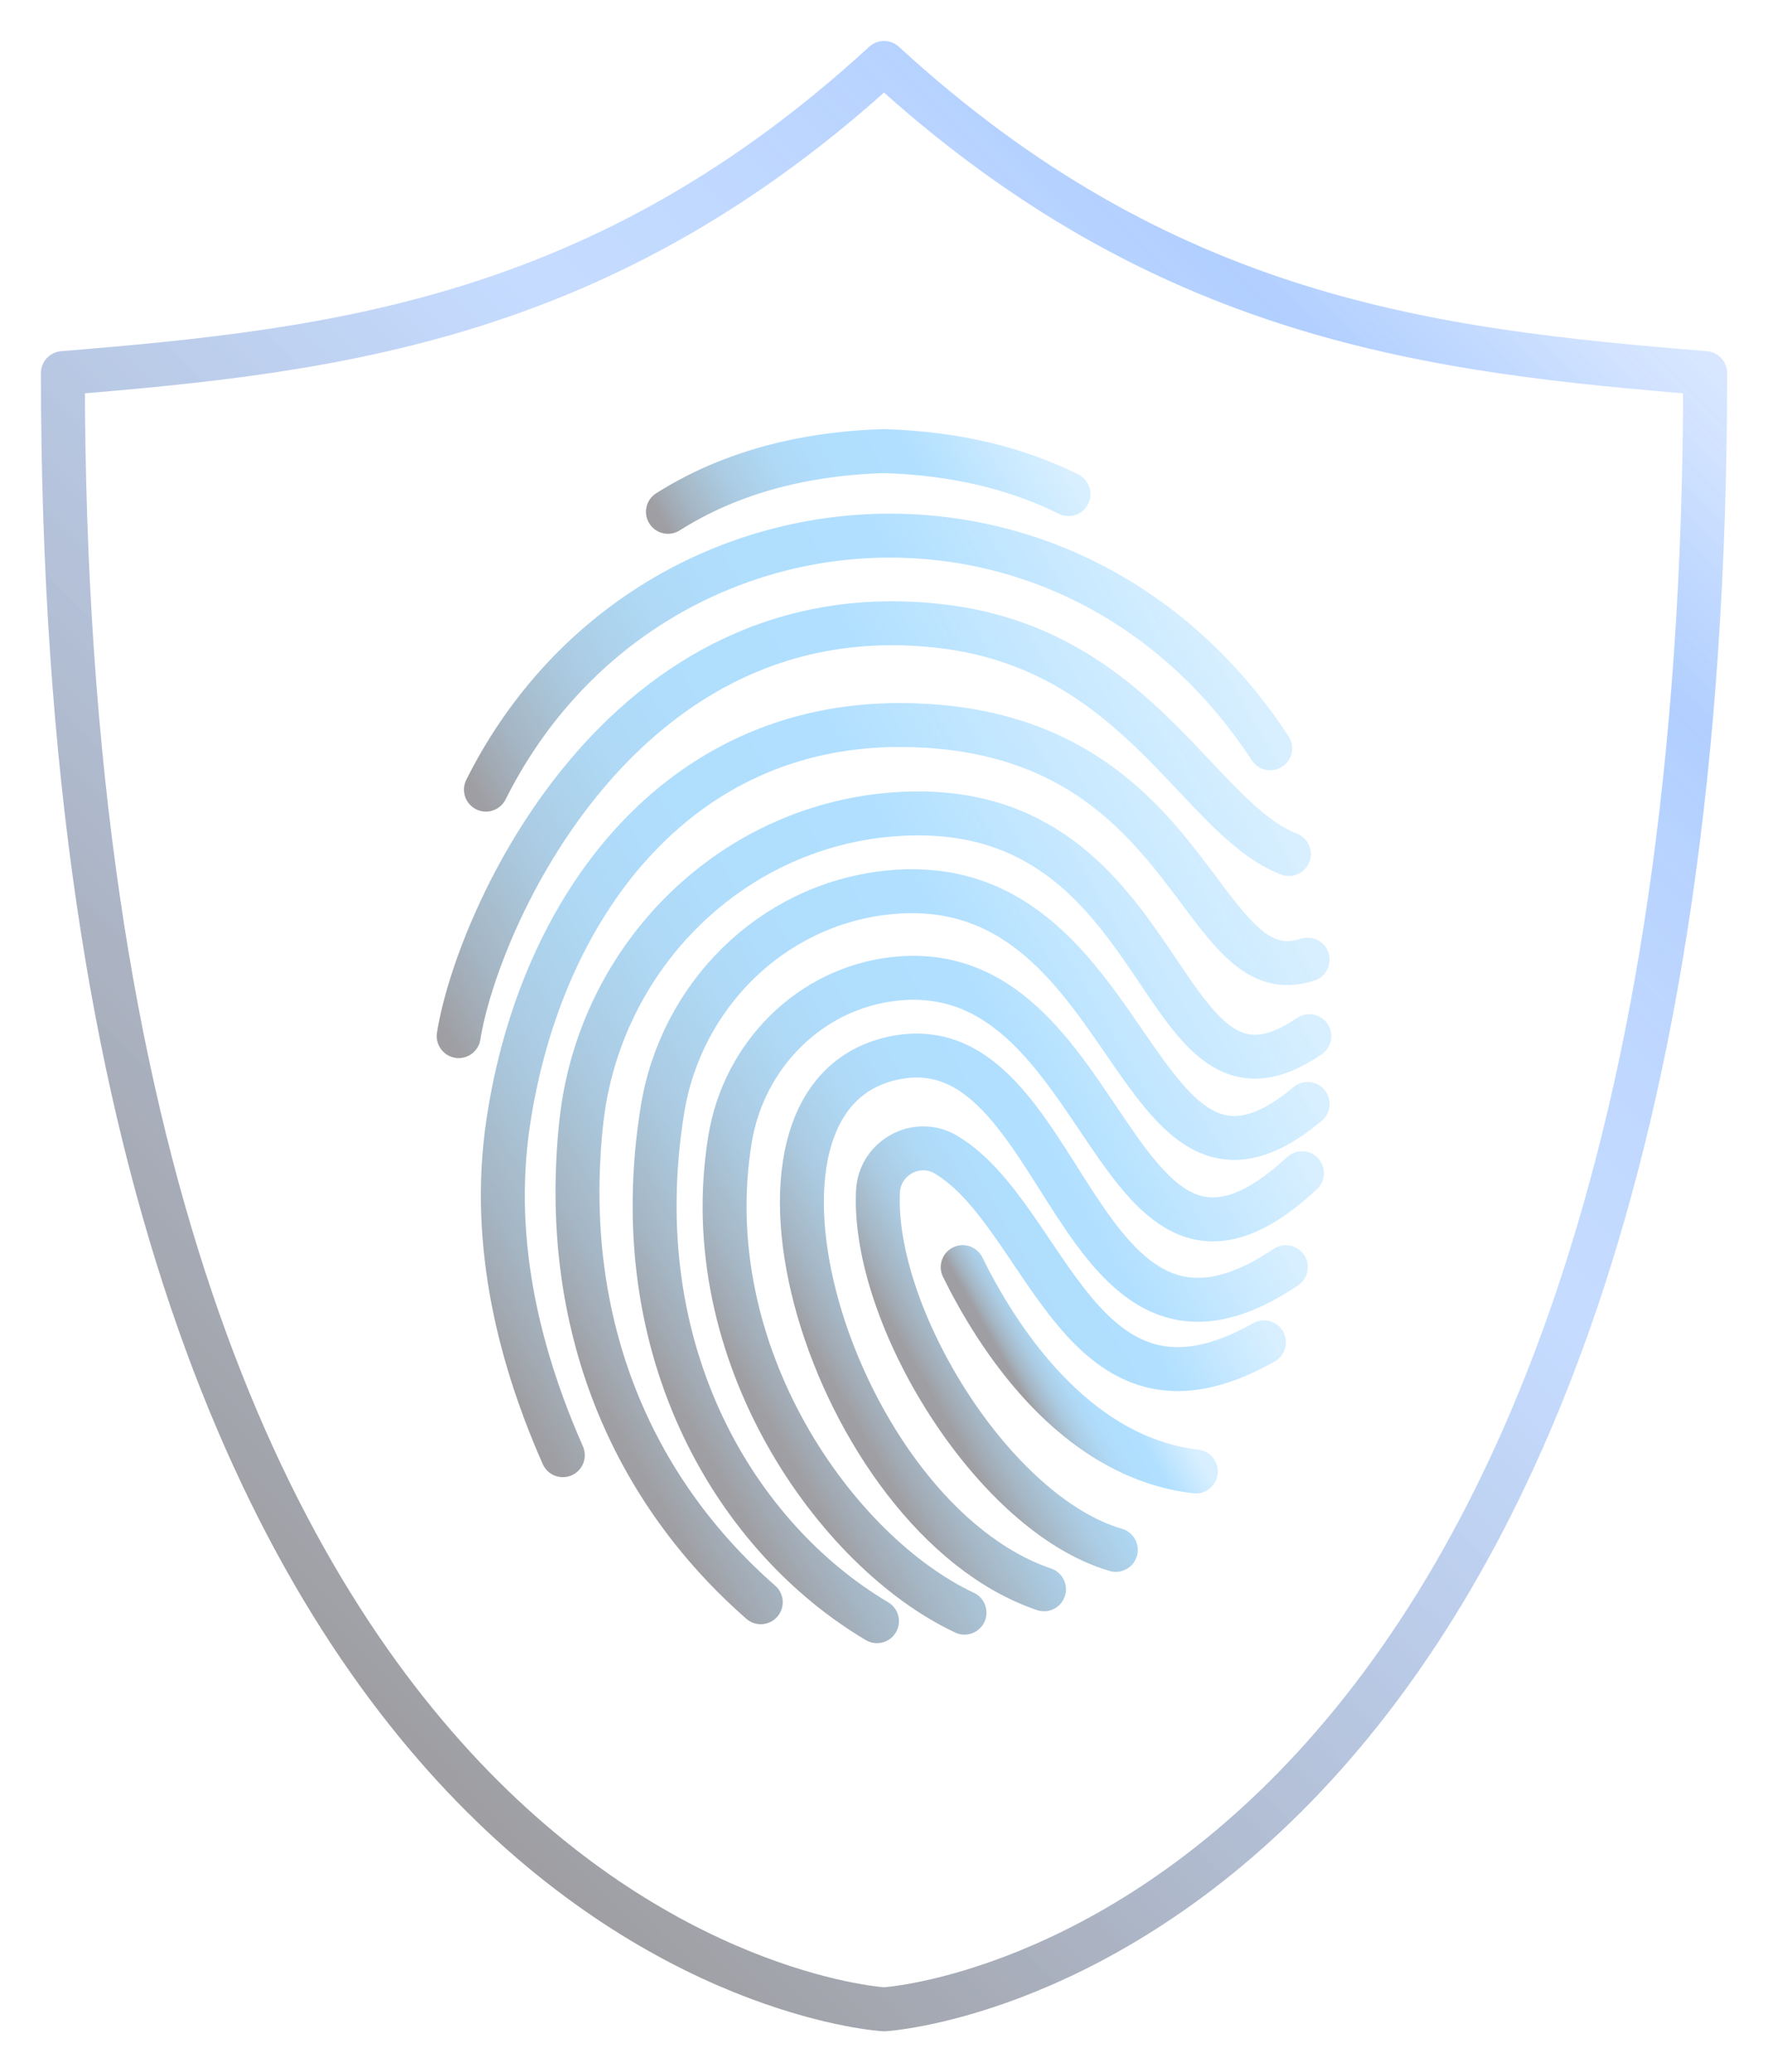 <svg xmlns="http://www.w3.org/2000/svg" width="99" height="116" viewBox="0 0 99 116" fill="none">
  <g opacity="0.4">
    <path d="M49.502 3.524C33.856 17.89 18.846 19.637 3.522 20.885C3.522 109.864 49.502 112.48 49.502 112.48C49.502 112.48 95.482 109.864 95.482 20.885C80.154 19.637 65.149 17.895 49.502 3.524Z" stroke="url(#paint0_linear_260_1409)" stroke-width="2.46" stroke-linecap="round" stroke-linejoin="round"/>
    <path d="M58.459 88.967C46.606 84.937 39.424 61.283 50.16 59.204C59.869 57.321 59.942 79.066 71.999 70.933" stroke="url(#paint1_linear_260_1409)" stroke-width="2.46" stroke-linecap="round" stroke-linejoin="round"/>
    <path d="M37.402 28.652C40.528 26.675 44.486 25.406 49.498 25.252C53.613 25.376 57.015 26.258 59.831 27.659" stroke="url(#paint2_linear_260_1409)" stroke-width="2.46" stroke-linecap="round" stroke-linejoin="round"/>
    <path d="M54.008 90.275C46.848 86.918 38.906 75.811 40.88 63.762C41.649 59.067 45.357 55.327 50.071 54.798C62.367 53.422 62.133 75.657 72.904 65.675" stroke="url(#paint3_linear_260_1409)" stroke-width="2.46" stroke-linecap="round" stroke-linejoin="round"/>
    <path d="M49.107 90.752C41.377 86.172 34.875 75.841 37.096 62.113C38.128 55.744 43.182 50.708 49.574 49.975C63.781 48.344 63.267 70.127 73.222 61.798" stroke="url(#paint4_linear_260_1409)" stroke-width="2.46" stroke-linecap="round" stroke-linejoin="round"/>
    <path d="M62.481 86.76C55.614 84.762 48.835 73.676 49.162 66.706C49.252 64.802 51.35 63.66 52.98 64.64C58.702 68.07 60.43 80.996 70.776 75.142" stroke="url(#paint5_linear_260_1409)" stroke-width="2.46" stroke-linecap="round" stroke-linejoin="round"/>
    <path d="M42.6 89.691C35.461 83.441 31.333 74.204 32.547 62.846C33.55 53.469 41.105 46.039 50.492 45.557C65.9 44.765 64.579 63.962 73.316 58.002" stroke="url(#paint6_linear_260_1409)" stroke-width="2.46" stroke-linecap="round" stroke-linejoin="round"/>
    <path d="M31.515 81.46C29.226 76.275 27.425 69.791 28.453 62.863C30.262 50.704 37.941 40.586 50.356 40.586C66.962 40.586 66.962 55.8 73.222 53.72" stroke="url(#paint7_linear_260_1409)" stroke-width="2.46" stroke-linecap="round" stroke-linejoin="round"/>
    <path d="M25.684 58.002C26.686 51.633 34.769 32.87 52.823 35.068C63.785 36.406 67.153 45.877 72.173 47.807" stroke="url(#paint8_linear_260_1409)" stroke-width="2.46" stroke-linecap="round" stroke-linejoin="round"/>
    <path d="M27.209 44.203C35.945 26.76 59.836 24.643 71.124 41.889" stroke="url(#paint9_linear_260_1409)" stroke-width="2.46" stroke-linecap="round" stroke-linejoin="round"/>
    <path d="M53.906 70.933C55.767 74.712 60.052 81.567 66.962 82.372" stroke="url(#paint10_linear_260_1409)" stroke-width="2.46" stroke-linecap="round" stroke-linejoin="round"/>
  </g>
  <defs>
    <linearGradient id="paint0_linear_260_1409" x1="12.161" y1="86.394" x2="87.076" y2="11.712" gradientUnits="userSpaceOnUse">
      <stop stop-color="#0F0F19"/>
      <stop offset="0.14" stop-color="#18284A" stop-opacity="0.94"/>
      <stop offset="0.45" stop-color="#3069C8" stop-opacity="0.8"/>
      <stop offset="0.58" stop-color="#3B86FF" stop-opacity="0.74"/>
      <stop offset="0.64" stop-color="#3B86FF" stop-opacity="0.76"/>
      <stop offset="0.72" stop-color="#3B86FF" stop-opacity="0.82"/>
      <stop offset="0.8" stop-color="#3B86FF" stop-opacity="0.91"/>
      <stop offset="0.86" stop-color="#3B86FF"/>
      <stop offset="0.92" stop-color="#3B86FF" stop-opacity="0.78"/>
      <stop offset="0.97" stop-color="#3B86FF" stop-opacity="0.58"/>
      <stop offset="1" stop-color="#3B86FF" stop-opacity="0.5"/>
    </linearGradient>
    <linearGradient id="paint1_linear_260_1409" x1="69.302" y1="65.194" x2="46.974" y2="78.047" gradientUnits="userSpaceOnUse">
      <stop stop-color="#3BB0FF" stop-opacity="0.5"/>
      <stop offset="0.12" stop-color="#3BB0FF" stop-opacity="0.67"/>
      <stop offset="0.34" stop-color="#3BB0FF"/>
      <stop offset="0.5" stop-color="#3AAEFC"/>
      <stop offset="0.59" stop-color="#38A8F4"/>
      <stop offset="0.67" stop-color="#369EE5"/>
      <stop offset="0.73" stop-color="#3290D1"/>
      <stop offset="0.8" stop-color="#2D7DB7"/>
      <stop offset="0.85" stop-color="#276796"/>
      <stop offset="0.91" stop-color="#1F4C70"/>
      <stop offset="0.96" stop-color="#172D45"/>
      <stop offset="1" stop-color="#0F0F19"/>
    </linearGradient>
    <linearGradient id="paint2_linear_260_1409" x1="57.695" y1="22.892" x2="39.51" y2="33.358" gradientUnits="userSpaceOnUse">
      <stop stop-color="#3BB0FF" stop-opacity="0.5"/>
      <stop offset="0.12" stop-color="#3BB0FF" stop-opacity="0.67"/>
      <stop offset="0.34" stop-color="#3BB0FF"/>
      <stop offset="0.5" stop-color="#3AAEFC"/>
      <stop offset="0.59" stop-color="#38A8F4"/>
      <stop offset="0.67" stop-color="#369EE5"/>
      <stop offset="0.73" stop-color="#3290D1"/>
      <stop offset="0.8" stop-color="#2D7DB7"/>
      <stop offset="0.85" stop-color="#276796"/>
      <stop offset="0.91" stop-color="#1F4C70"/>
      <stop offset="0.96" stop-color="#172D45"/>
      <stop offset="1" stop-color="#0F0F19"/>
    </linearGradient>
    <linearGradient id="paint3_linear_260_1409" x1="70.887" y1="61.125" x2="41.969" y2="77.769" gradientUnits="userSpaceOnUse">
      <stop stop-color="#3BB0FF" stop-opacity="0.5"/>
      <stop offset="0.12" stop-color="#3BB0FF" stop-opacity="0.67"/>
      <stop offset="0.34" stop-color="#3BB0FF"/>
      <stop offset="0.5" stop-color="#3AAEFC"/>
      <stop offset="0.59" stop-color="#38A8F4"/>
      <stop offset="0.67" stop-color="#369EE5"/>
      <stop offset="0.73" stop-color="#3290D1"/>
      <stop offset="0.8" stop-color="#2D7DB7"/>
      <stop offset="0.85" stop-color="#276796"/>
      <stop offset="0.91" stop-color="#1F4C70"/>
      <stop offset="0.96" stop-color="#172D45"/>
      <stop offset="1" stop-color="#0F0F19"/>
    </linearGradient>
    <linearGradient id="paint4_linear_260_1409" x1="71.116" y1="57.082" x2="36.899" y2="76.779" gradientUnits="userSpaceOnUse">
      <stop stop-color="#3BB0FF" stop-opacity="0.5"/>
      <stop offset="0.12" stop-color="#3BB0FF" stop-opacity="0.67"/>
      <stop offset="0.34" stop-color="#3BB0FF"/>
      <stop offset="0.5" stop-color="#3AAEFC"/>
      <stop offset="0.59" stop-color="#38A8F4"/>
      <stop offset="0.67" stop-color="#369EE5"/>
      <stop offset="0.73" stop-color="#3290D1"/>
      <stop offset="0.8" stop-color="#2D7DB7"/>
      <stop offset="0.85" stop-color="#276796"/>
      <stop offset="0.91" stop-color="#1F4C70"/>
      <stop offset="0.96" stop-color="#172D45"/>
      <stop offset="1" stop-color="#0F0F19"/>
    </linearGradient>
    <linearGradient id="paint5_linear_260_1409" x1="67.888" y1="69.071" x2="52.192" y2="78.103" gradientUnits="userSpaceOnUse">
      <stop stop-color="#3BB0FF" stop-opacity="0.5"/>
      <stop offset="0.12" stop-color="#3BB0FF" stop-opacity="0.67"/>
      <stop offset="0.34" stop-color="#3BB0FF"/>
      <stop offset="0.5" stop-color="#3AAEFC"/>
      <stop offset="0.59" stop-color="#38A8F4"/>
      <stop offset="0.67" stop-color="#369EE5"/>
      <stop offset="0.73" stop-color="#3290D1"/>
      <stop offset="0.8" stop-color="#2D7DB7"/>
      <stop offset="0.85" stop-color="#276796"/>
      <stop offset="0.91" stop-color="#1F4C70"/>
      <stop offset="0.96" stop-color="#172D45"/>
      <stop offset="1" stop-color="#0F0F19"/>
    </linearGradient>
    <linearGradient id="paint6_linear_260_1409" x1="70.717" y1="52.442" x2="31.608" y2="74.951" gradientUnits="userSpaceOnUse">
      <stop stop-color="#3BB0FF" stop-opacity="0.5"/>
      <stop offset="0.12" stop-color="#3BB0FF" stop-opacity="0.67"/>
      <stop offset="0.34" stop-color="#3BB0FF"/>
      <stop offset="0.5" stop-color="#3AAEFC"/>
      <stop offset="0.59" stop-color="#38A8F4"/>
      <stop offset="0.67" stop-color="#369EE5"/>
      <stop offset="0.73" stop-color="#3290D1"/>
      <stop offset="0.8" stop-color="#2D7DB7"/>
      <stop offset="0.85" stop-color="#276796"/>
      <stop offset="0.91" stop-color="#1F4C70"/>
      <stop offset="0.96" stop-color="#172D45"/>
      <stop offset="1" stop-color="#0F0F19"/>
    </linearGradient>
    <linearGradient id="paint7_linear_260_1409" x1="68.066" y1="43.713" x2="23.84" y2="69.168" gradientUnits="userSpaceOnUse">
      <stop stop-color="#3BB0FF" stop-opacity="0.5"/>
      <stop offset="0.12" stop-color="#3BB0FF" stop-opacity="0.67"/>
      <stop offset="0.34" stop-color="#3BB0FF"/>
      <stop offset="0.5" stop-color="#3AAEFC"/>
      <stop offset="0.59" stop-color="#38A8F4"/>
      <stop offset="0.67" stop-color="#369EE5"/>
      <stop offset="0.73" stop-color="#3290D1"/>
      <stop offset="0.8" stop-color="#2D7DB7"/>
      <stop offset="0.85" stop-color="#276796"/>
      <stop offset="0.91" stop-color="#1F4C70"/>
      <stop offset="0.96" stop-color="#172D45"/>
      <stop offset="1" stop-color="#0F0F19"/>
    </linearGradient>
    <linearGradient id="paint8_linear_260_1409" x1="66.355" y1="36.645" x2="26.118" y2="59.802" gradientUnits="userSpaceOnUse">
      <stop stop-color="#3BB0FF" stop-opacity="0.5"/>
      <stop offset="0.12" stop-color="#3BB0FF" stop-opacity="0.67"/>
      <stop offset="0.34" stop-color="#3BB0FF"/>
      <stop offset="0.5" stop-color="#3AAEFC"/>
      <stop offset="0.59" stop-color="#38A8F4"/>
      <stop offset="0.67" stop-color="#369EE5"/>
      <stop offset="0.73" stop-color="#3290D1"/>
      <stop offset="0.8" stop-color="#2D7DB7"/>
      <stop offset="0.85" stop-color="#276796"/>
      <stop offset="0.91" stop-color="#1F4C70"/>
      <stop offset="0.96" stop-color="#172D45"/>
      <stop offset="1" stop-color="#0F0F19"/>
    </linearGradient>
    <linearGradient id="paint9_linear_260_1409" x1="65.51" y1="31.085" x2="30.616" y2="51.168" gradientUnits="userSpaceOnUse">
      <stop stop-color="#3BB0FF" stop-opacity="0.5"/>
      <stop offset="0.12" stop-color="#3BB0FF" stop-opacity="0.67"/>
      <stop offset="0.34" stop-color="#3BB0FF"/>
      <stop offset="0.5" stop-color="#3AAEFC"/>
      <stop offset="0.59" stop-color="#38A8F4"/>
      <stop offset="0.67" stop-color="#369EE5"/>
      <stop offset="0.73" stop-color="#3290D1"/>
      <stop offset="0.8" stop-color="#2D7DB7"/>
      <stop offset="0.85" stop-color="#276796"/>
      <stop offset="0.91" stop-color="#1F4C70"/>
      <stop offset="0.96" stop-color="#172D45"/>
      <stop offset="1" stop-color="#0F0F19"/>
    </linearGradient>
    <linearGradient id="paint10_linear_260_1409" x1="63.314" y1="74.984" x2="57.486" y2="78.338" gradientUnits="userSpaceOnUse">
      <stop stop-color="#3BB0FF" stop-opacity="0.5"/>
      <stop offset="0.12" stop-color="#3BB0FF" stop-opacity="0.67"/>
      <stop offset="0.34" stop-color="#3BB0FF"/>
      <stop offset="0.5" stop-color="#3AAEFC"/>
      <stop offset="0.59" stop-color="#38A8F4"/>
      <stop offset="0.67" stop-color="#369EE5"/>
      <stop offset="0.73" stop-color="#3290D1"/>
      <stop offset="0.8" stop-color="#2D7DB7"/>
      <stop offset="0.85" stop-color="#276796"/>
      <stop offset="0.91" stop-color="#1F4C70"/>
      <stop offset="0.96" stop-color="#172D45"/>
      <stop offset="1" stop-color="#0F0F19"/>
    </linearGradient>
  </defs>
</svg>